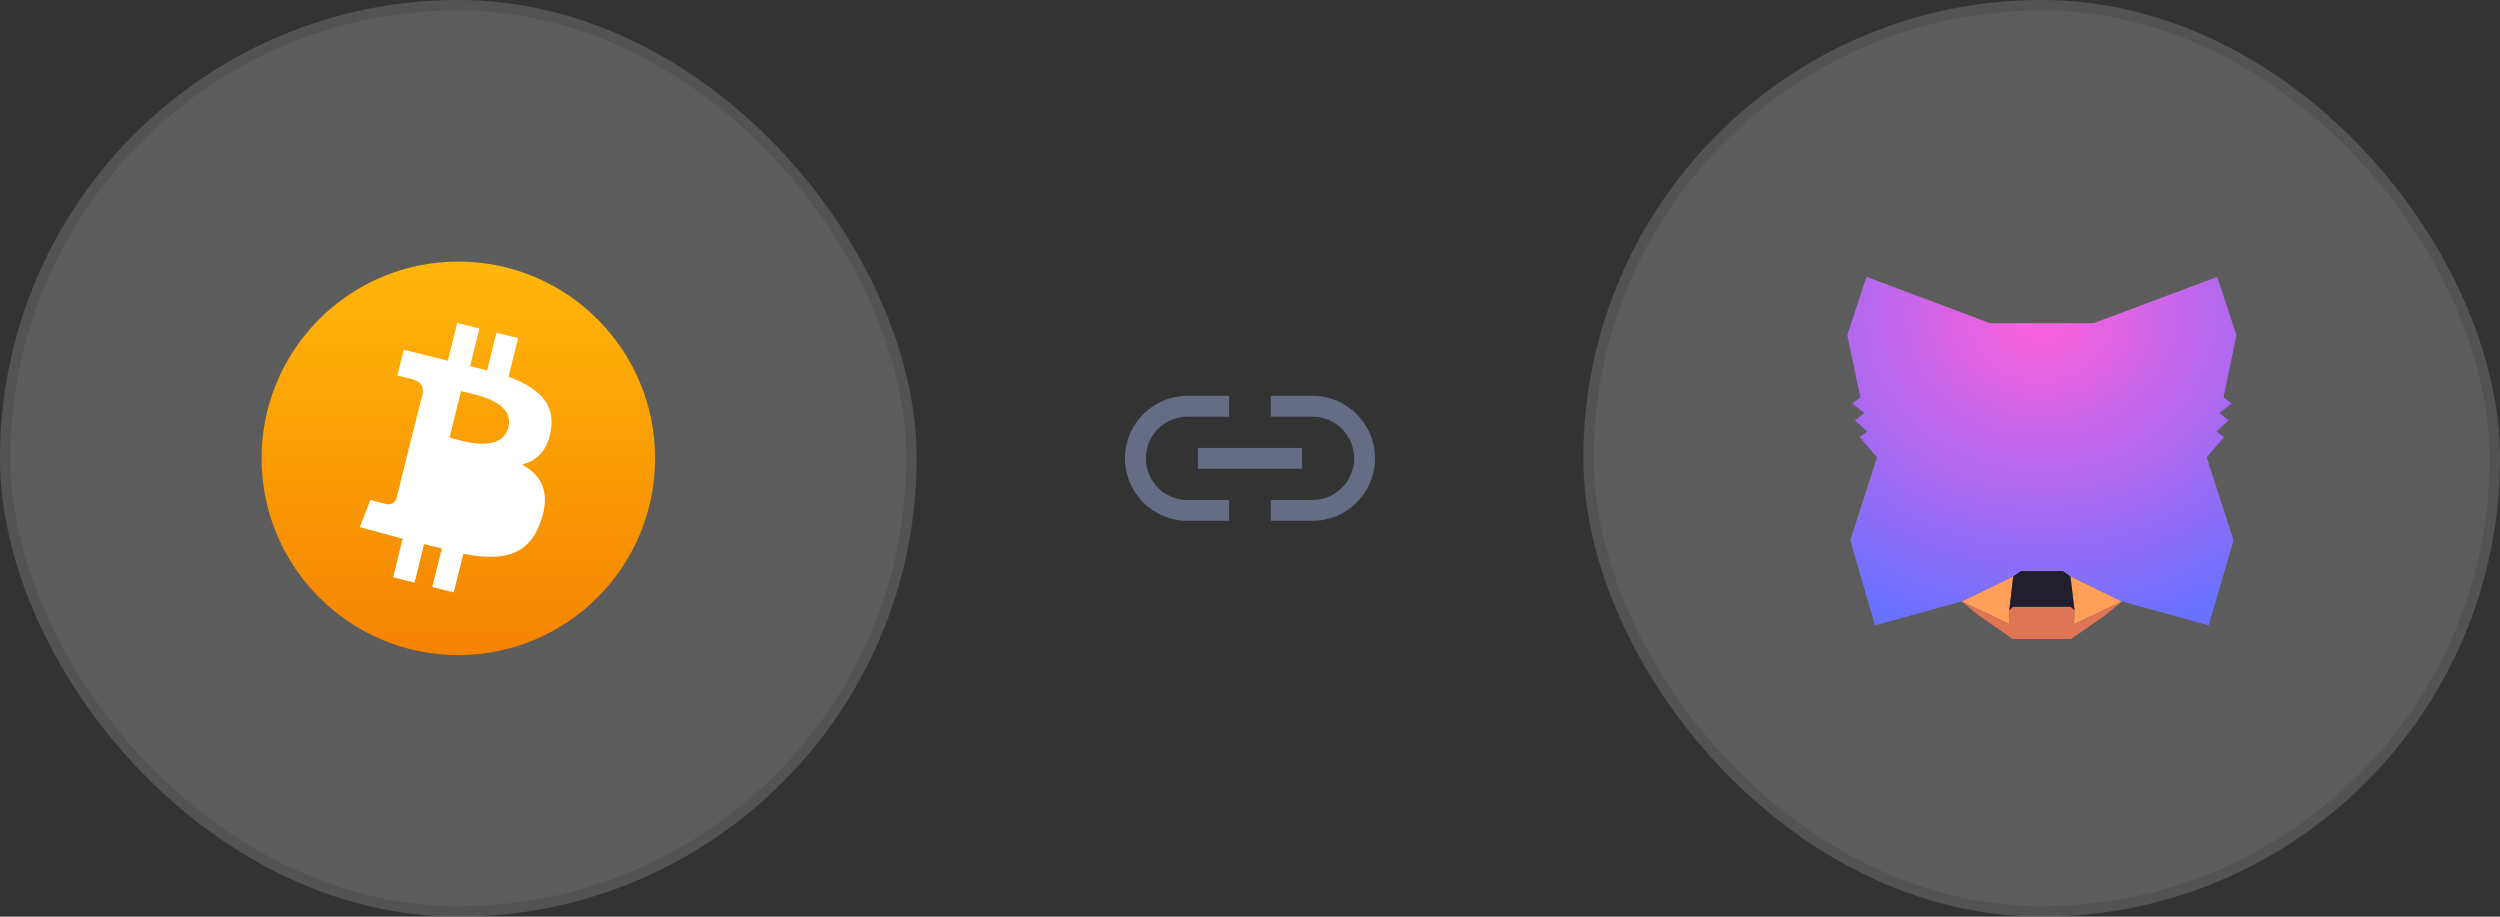 <svg width="240" height="88" viewBox="0 0 240 88" fill="none" xmlns="http://www.w3.org/2000/svg">
<rect x="0" y="0" width="240" height="88" fill="#333333" stroke="none"/>
<rect width="88" height="88" rx="44" fill="white" fill-opacity="0.2"/>
<circle cx="44" cy="44" r="18.889" fill="url(#paint0_linear_606_7378)"/>
<path fillRule="evenodd" clipRule="evenodd" d="M48.816 36.172C51.435 37.133 53.321 38.556 52.889 41.288C52.562 43.276 51.52 44.248 50.111 44.592C51.985 45.64 52.887 47.233 51.922 50.025C50.722 53.528 48.037 53.846 44.479 53.167L43.563 56.864L41.496 56.351L42.412 52.655C42.187 52.595 41.95 52.54 41.707 52.483C41.382 52.407 41.047 52.329 40.714 52.234L39.798 55.931L37.735 55.419L38.651 51.723L34.541 50.603L35.563 47.989C35.563 47.989 37.114 48.416 37.09 48.389C37.665 48.529 37.947 48.127 38.062 47.846L39.529 41.92L40.596 37.708C40.642 37.252 40.499 36.657 39.659 36.43C39.716 36.397 38.145 36.055 38.145 36.055L38.757 33.578L42.993 34.628L43.89 31.007L46.024 31.536L45.127 35.157C45.542 35.247 45.948 35.352 46.358 35.458L46.358 35.458C46.492 35.493 46.627 35.528 46.763 35.562L47.66 31.941L49.737 32.456L48.816 36.172ZM43.153 41.994C43.185 42.004 43.22 42.014 43.257 42.025C44.498 42.398 48.177 43.504 48.797 41.042C49.374 38.701 46.186 37.987 44.705 37.654C44.53 37.615 44.379 37.581 44.261 37.551L43.153 41.994ZM41.52 49.294C41.455 49.274 41.395 49.257 41.34 49.241L42.448 44.797C42.579 44.831 42.745 44.87 42.936 44.915C44.682 45.325 48.582 46.242 47.976 48.595C47.388 51.039 43.049 49.749 41.52 49.294Z" fill="white"/>
<rect x="0.5" y="0.5" width="87" height="87" rx="43.5" stroke="black" stroke-opacity="0.1"/>
<path fillRule="evenodd" clipRule="evenodd" d="M126 50H122V48H126C128.209 48 130 46.209 130 44C130 41.791 128.209 40 126 40H122V38H126C129.314 38 132 40.686 132 44C132 47.314 129.314 50 126 50ZM114 40H118V38H114C110.686 38 108 40.686 108 44C108 47.314 110.686 50 114 50H118V48H114C111.791 48 110 46.209 110 44C110 41.791 111.791 40 114 40ZM115 45H125V43H115V45Z" fill="#656D85"/>
<rect x="152" width="88" height="88" rx="44" fill="white" fill-opacity="0.2"/>
<path d="M198.249 45.566L198.865 37.084L201.371 31.042H190.656L193.163 37.084L193.778 45.566L193.969 48.241L193.984 54.827H198.044L198.058 48.241L198.249 45.566Z" fill="url(#paint1_linear_606_7378)"/>
<path d="M211.839 43.934L204.173 41.685L206.489 45.198L203.029 51.96L207.603 51.901H214.404L211.839 43.934Z" fill="url(#paint2_linear_606_7378)"/>
<path d="M187.857 41.685L180.191 43.934L177.641 51.901H184.442L189 51.96L185.541 45.198L187.857 41.685Z" fill="url(#paint3_linear_606_7378)"/>
<path d="M199.012 49.814L198.045 54.827L198.748 55.312L203.029 51.96L203.161 48.594L199.012 49.814Z" fill="#ACACAC"/>
<path d="M188.883 48.594L189 51.96L193.28 55.312L193.984 54.827L193.016 49.814L188.883 48.594Z" fill="#ACACAC"/>
<path d="M213.465 38.157L214.696 32.159L212.849 26.587L198.748 37.083L204.01 41.817L211.837 43.934L213.523 41.949L212.79 41.42L213.963 40.347L213.069 39.641L214.241 38.745L213.465 38.157Z" fill="url(#paint4_linear_606_7378)"/>
<path d="M178.565 38.157L177.334 32.159L179.181 26.587L193.282 37.083L188.02 41.817L180.192 43.934L178.507 41.949L179.24 41.42L178.067 40.347L178.961 39.641L177.788 38.745L178.565 38.157Z" fill="url(#paint5_linear_606_7378)"/>
<path d="M185.543 45.198L188.885 48.594L189.002 51.96L185.543 45.198Z" fill="#8D8D8D"/>
<path d="M206.489 45.198L203.029 51.96L203.161 48.594L206.489 45.198Z" fill="#8D8D8D"/>
<path d="M203.717 57.738L198.748 55.312L199.144 58.561L199.1 59.928L203.717 57.738Z" fill="#FF9F5A"/>
<path d="M188.312 57.737L192.93 59.928L192.9 58.56L193.282 55.312L188.312 57.737Z" fill="#FF9F5A"/>
<path d="M207.603 51.901L203.719 57.737L212.03 60.031L214.404 51.901H207.603Z" fill="url(#paint6_linear_606_7378)"/>
<path d="M177.641 51.901L180.001 60.031L188.312 57.737L184.442 51.901H177.641Z" fill="url(#paint7_linear_606_7378)"/>
<path d="M179.182 26.587L193.283 37.083L191.069 31.042L179.182 26.587Z" fill="#757575"/>
<path d="M200.961 31.042L198.748 37.083L212.849 26.587L200.961 31.042Z" fill="#757575"/>
<path d="M187.859 41.685L185.543 45.198L193.781 45.566L193.282 37.084L187.859 41.685Z" fill="url(#paint8_linear_606_7378)"/>
<path d="M204.172 41.685L198.748 37.084L198.25 45.566L206.488 45.198L204.172 41.685Z" fill="url(#paint9_linear_606_7378)"/>
<path d="M188.312 57.737L193.282 55.312L189.001 51.96L188.312 57.737Z" fill="url(#paint10_linear_606_7378)"/>
<path d="M198.748 55.312L203.717 57.737L203.028 51.96L198.748 55.312Z" fill="url(#paint11_linear_606_7378)"/>
<path d="M203.029 51.96L203.718 57.737L207.603 51.901L203.029 51.96Z" fill="url(#paint12_linear_606_7378)"/>
<path d="M189.001 51.96L188.312 57.737L184.428 51.901L189.001 51.96Z" fill="url(#paint13_linear_606_7378)"/>
<path d="M206.488 45.198L198.25 45.565L199.012 49.814L200.229 47.256L203.16 48.594L206.488 45.198Z" fill="#666666"/>
<path d="M188.885 48.594L191.802 47.256L193.019 49.814L193.781 45.565L185.543 45.198L188.885 48.594Z" fill="#666666"/>
<path d="M199.013 49.814L198.061 48.241L198.251 45.565L199.013 49.814Z" fill="#8D8D8D"/>
<path d="M193.02 49.814L193.782 45.565L193.972 48.241L193.02 49.814Z" fill="#8D8D8D"/>
<path d="M198.06 48.241L199.012 49.814L198.045 54.827L198.06 48.241Z" fill="#8D8D8D"/>
<path d="M193.972 48.241L193.987 54.827L193.02 49.814L193.972 48.241Z" fill="#8D8D8D"/>
<path d="M199.127 59.91L199.145 58.56L198.778 58.237H193.252L192.9 58.56L192.93 59.927L188.312 57.737L189.925 59.06L193.208 61.338H198.822L202.106 59.06L203.718 57.737L199.127 59.91Z" fill="#DF7554"/>
<path d="M198.751 55.312L198.047 54.827H193.987L193.283 55.312L192.902 58.561L193.254 58.237H198.78L199.147 58.561L198.751 55.312Z" fill="#161616" stroke="#161616" stroke-width="0.009" stroke-miterlimit="10" stroke-linejoin="round"/>
<path d="M200.23 47.256L199.014 49.814L203.162 48.594L200.23 47.256Z" fill="#161616"/>
<path d="M191.8 47.256L193.016 49.814L188.883 48.594L191.8 47.256Z" fill="#161616"/>
<path style="mix-blend-mode:color-dodge" d="M213.524 41.949L212.791 41.42L213.964 40.347L213.07 39.641L214.242 38.745L213.466 38.157L214.697 32.159L212.85 26.587L200.962 31.042H191.068L179.181 26.587L177.334 32.159L178.58 38.157L177.788 38.745L178.961 39.641L178.067 40.347L179.24 41.42L178.507 41.949L180.192 43.934L177.642 51.901L180.002 60.031L188.313 57.737L193.282 55.312L192.876 58.599L193.252 58.252L198.778 58.237L199.145 58.561L198.749 55.312L203.718 57.737L212.029 60.031L214.404 51.901L211.839 43.934L213.524 41.949Z" fill="url(#paint14_linear_606_7378)" fill-opacity="0.1"/>
<path style="mix-blend-mode:overlay" d="M213.524 41.949L212.791 41.42L213.964 40.347L213.07 39.641L214.242 38.745L213.466 38.157L214.697 32.159L212.85 26.587L200.962 31.042H191.068L179.181 26.587L177.334 32.159L178.58 38.157L177.788 38.745L178.961 39.641L178.067 40.347L179.24 41.42L178.507 41.949L180.192 43.934L177.642 51.901L180.002 60.031L188.313 57.737L193.282 55.312L193.971 54.812H194.997H197.049H198.075L198.749 55.312L203.718 57.737L212.029 60.031L214.404 51.901L211.839 43.934L213.524 41.949Z" fill="url(#paint15_radial_606_7378)"/>
<rect x="152.5" y="0.5" width="87" height="87" rx="43.5" stroke="black" stroke-opacity="0.1"/>
<defs>
<linearGradient id="paint0_linear_606_7378" x1="44" y1="25.111" x2="44" y2="62.889" gradientUnits="userSpaceOnUse">
<stop stop-color="#FFB60A"/>
<stop offset="1" stop-color="#F58300"/>
</linearGradient>
<linearGradient id="paint1_linear_606_7378" x1="196.014" y1="31.042" x2="196.014" y2="54.827" gradientUnits="userSpaceOnUse">
<stop stop-color="#8F8F8F"/>
<stop offset="1" stop-color="#AEAEAE"/>
</linearGradient>
<linearGradient id="paint2_linear_606_7378" x1="208.716" y1="41.685" x2="208.716" y2="51.96" gradientUnits="userSpaceOnUse">
<stop stop-color="#696969"/>
<stop offset="1" stop-color="#A6A6A6"/>
</linearGradient>
<linearGradient id="paint3_linear_606_7378" x1="183.321" y1="41.685" x2="183.321" y2="51.96" gradientUnits="userSpaceOnUse">
<stop stop-color="#696969"/>
<stop offset="1" stop-color="#A6A6A6"/>
</linearGradient>
<linearGradient id="paint4_linear_606_7378" x1="203.351" y1="40.994" x2="216.792" y2="30.521" gradientUnits="userSpaceOnUse">
<stop stop-color="#1B1B1B"/>
<stop offset="1" stop-color="#565656"/>
</linearGradient>
<linearGradient id="paint5_linear_606_7378" x1="188.679" y1="40.994" x2="175.238" y2="30.521" gradientUnits="userSpaceOnUse">
<stop stop-color="#1B1B1B"/>
<stop offset="1" stop-color="#565656"/>
</linearGradient>
<linearGradient id="paint6_linear_606_7378" x1="209.062" y1="51.901" x2="209.062" y2="60.031" gradientUnits="userSpaceOnUse">
<stop stop-color="#787878"/>
<stop offset="1" stop-color="#5E5E5E"/>
</linearGradient>
<linearGradient id="paint7_linear_606_7378" x1="182.976" y1="51.901" x2="182.976" y2="60.031" gradientUnits="userSpaceOnUse">
<stop stop-color="#787878"/>
<stop offset="1" stop-color="#5E5E5E"/>
</linearGradient>
<linearGradient id="paint8_linear_606_7378" x1="189.662" y1="37.084" x2="189.662" y2="45.566" gradientUnits="userSpaceOnUse">
<stop stop-color="#7A7A7A"/>
<stop offset="1" stop-color="#949494"/>
</linearGradient>
<linearGradient id="paint9_linear_606_7378" x1="202.369" y1="37.084" x2="202.369" y2="45.566" gradientUnits="userSpaceOnUse">
<stop stop-color="#7A7A7A"/>
<stop offset="1" stop-color="#949494"/>
</linearGradient>
<linearGradient id="paint10_linear_606_7378" x1="190.797" y1="61.221" x2="190.797" y2="23.022" gradientUnits="userSpaceOnUse">
<stop stop-color="#7A7C7D"/>
<stop offset="1" stop-color="#CECECF"/>
</linearGradient>
<linearGradient id="paint11_linear_606_7378" x1="201.232" y1="61.221" x2="201.232" y2="23.022" gradientUnits="userSpaceOnUse">
<stop stop-color="#7A7C7D"/>
<stop offset="1" stop-color="#CECECF"/>
</linearGradient>
<linearGradient id="paint12_linear_606_7378" x1="205.316" y1="44.463" x2="205.316" y2="59.589" gradientUnits="userSpaceOnUse">
<stop stop-color="#3E3E3E"/>
<stop offset="1" stop-color="#616161"/>
</linearGradient>
<linearGradient id="paint13_linear_606_7378" x1="186.714" y1="44.463" x2="186.714" y2="59.589" gradientUnits="userSpaceOnUse">
<stop stop-color="#3E3E3E"/>
<stop offset="1" stop-color="#616161"/>
</linearGradient>
<linearGradient id="paint14_linear_606_7378" x1="195.949" y1="30.997" x2="195.949" y2="63.044" gradientUnits="userSpaceOnUse">
<stop stop-color="#FF60DC"/>
<stop offset="1" stop-color="#6B71FF"/>
</linearGradient>
<radialGradient id="paint15_radial_606_7378" cx="0" cy="0" r="1" gradientUnits="userSpaceOnUse" gradientTransform="translate(195.949 30.336) rotate(90) scale(30.871 34.489)">
<stop stop-color="#FF60DC"/>
<stop offset="1" stop-color="#6B71FF"/>
</radialGradient>
</defs>
</svg>
